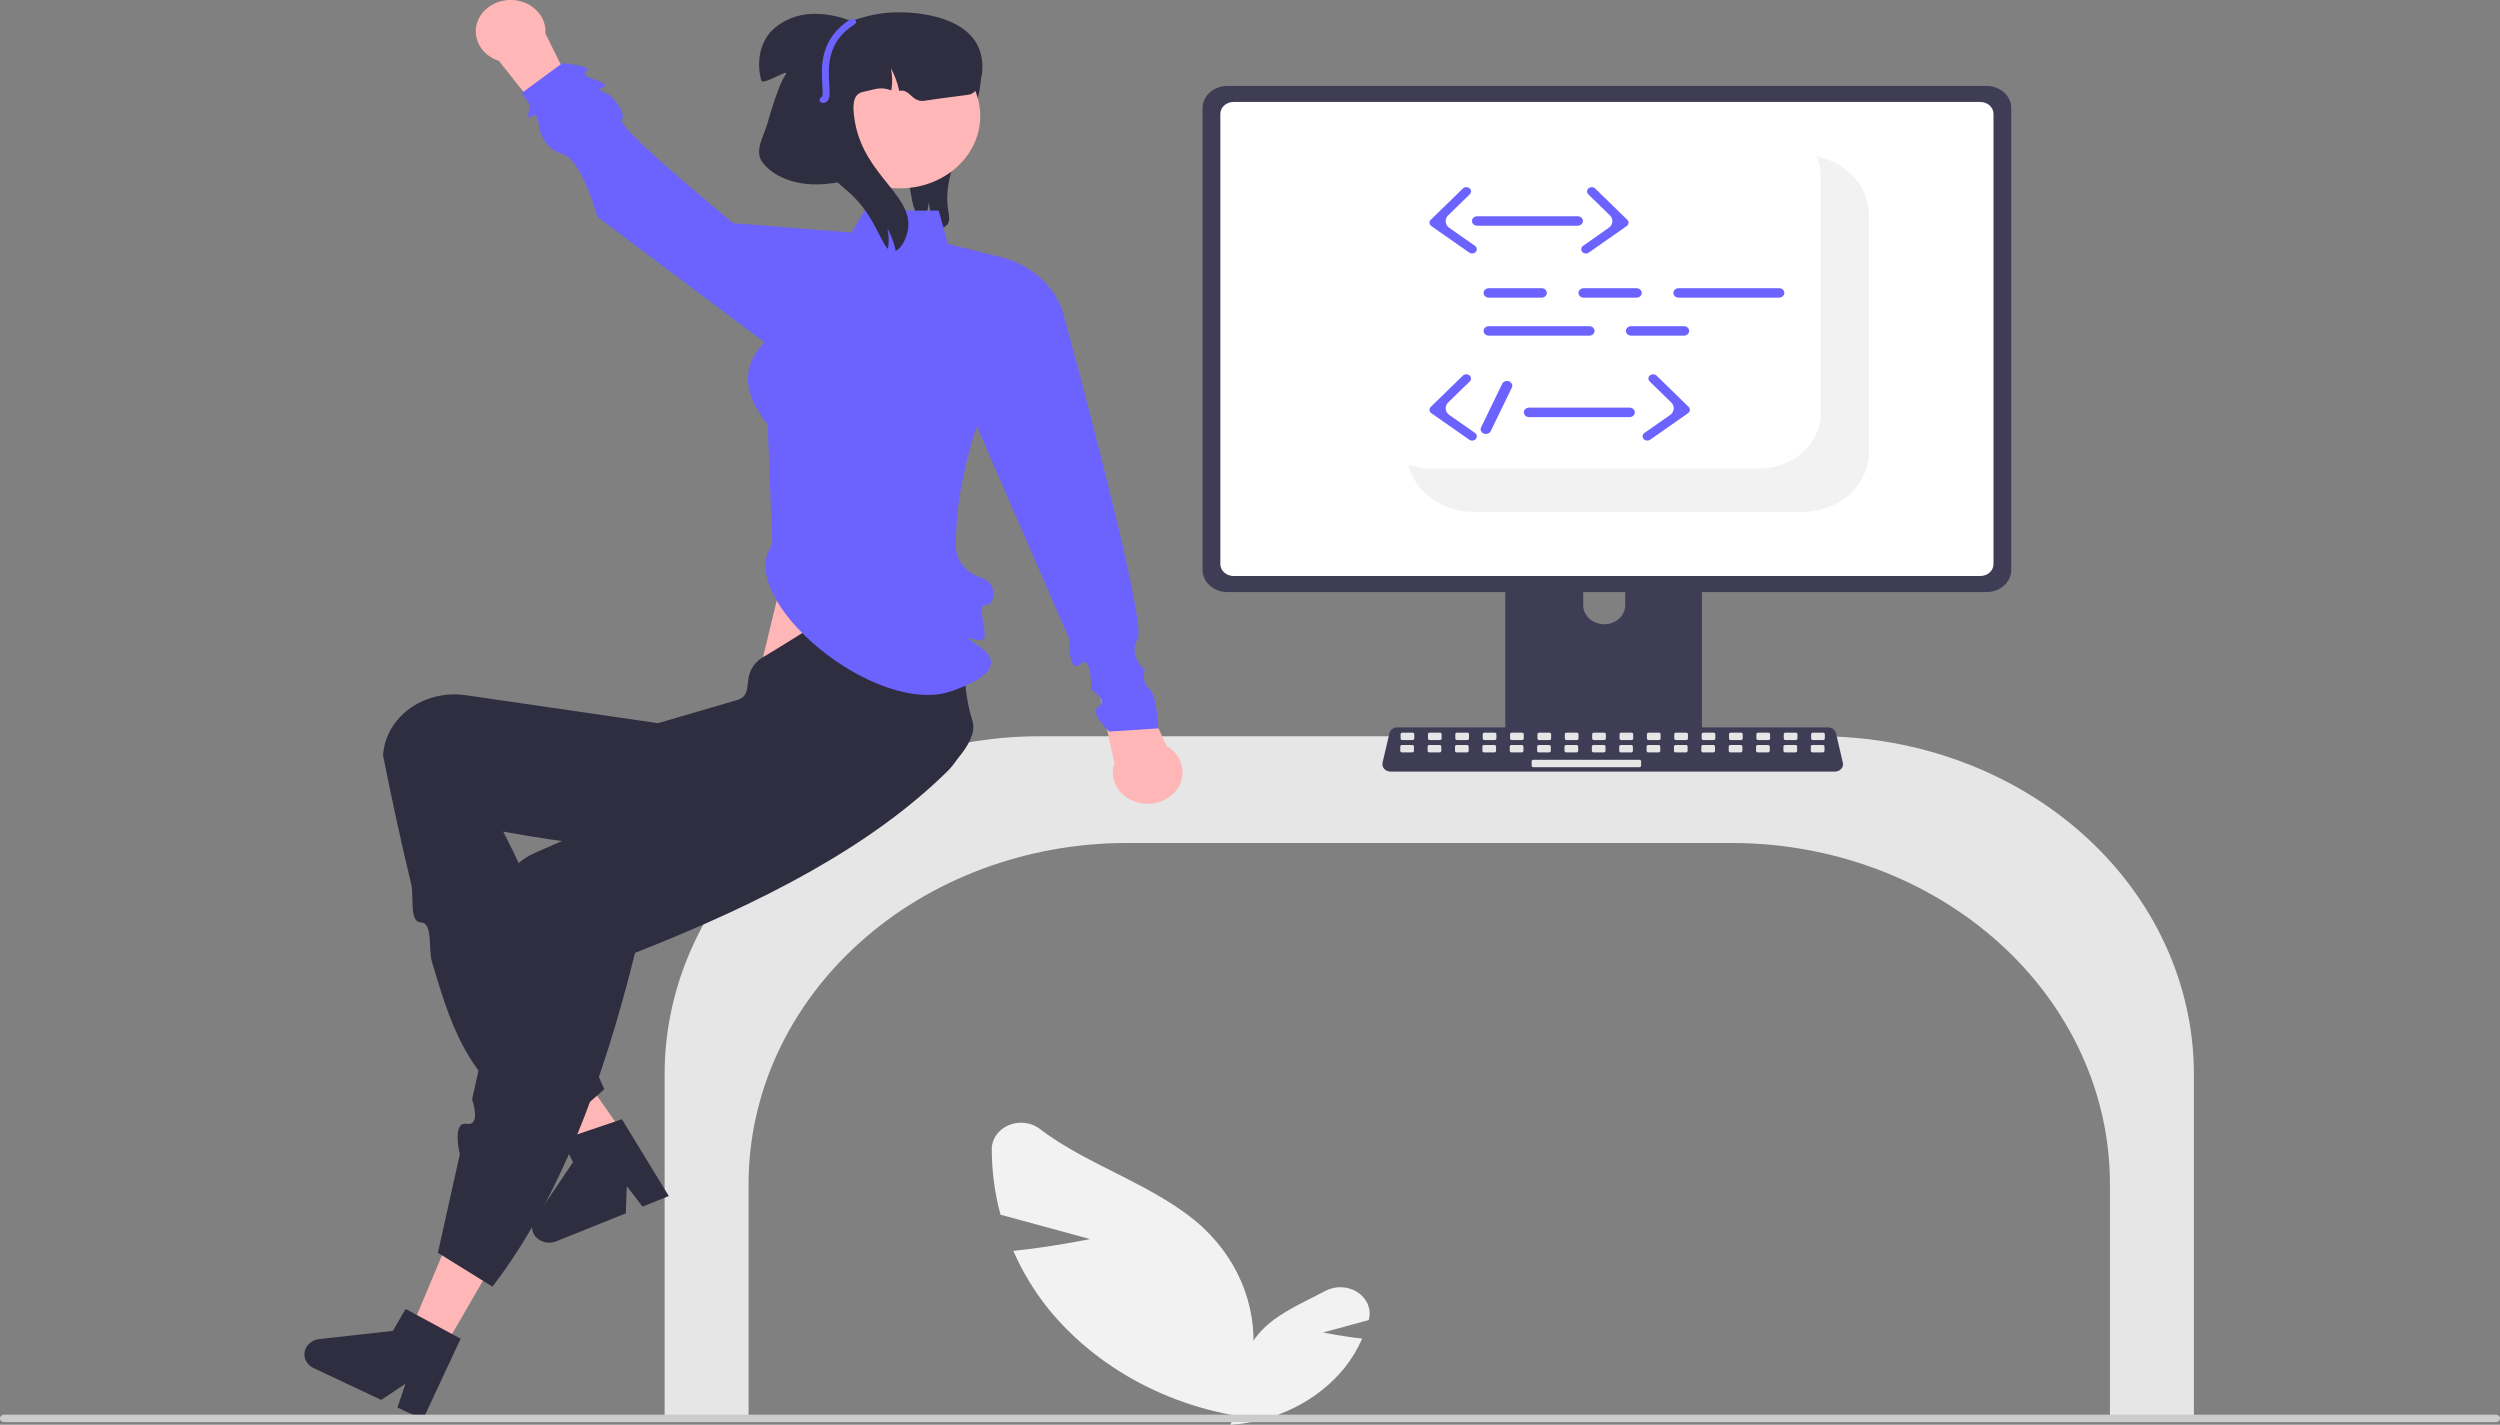 <svg width="93" height="53" viewBox="0 0 93 53" fill="none" xmlns="http://www.w3.org/2000/svg">
<rect x="0" y="0" width="93" height="53" fill="#808080" stroke="none"/>
<g clip-path="url(#clip0_2_97)">
<path d="M35.246 8.345C35.181 8.419 35.093 8.474 34.993 8.5C34.892 8.526 34.785 8.523 34.687 8.492C34.657 8.484 34.627 8.474 34.599 8.463C34.631 8.151 34.615 7.837 34.551 7.53C34.526 7.794 34.454 8.053 34.339 8.297C34.244 8.212 34.167 8.113 34.111 8.004C34.005 7.778 33.935 7.541 33.903 7.298C33.747 6.47 33.593 5.609 33.847 4.801C34.22 3.619 35.397 2.77 35.888 1.624L36.13 1.428C36.545 2.064 36.563 2.854 36.394 3.575C36.226 4.297 35.888 4.975 35.62 5.671C35.352 6.368 35.152 7.109 35.276 7.838C35.304 8.009 35.348 8.198 35.246 8.345Z" fill="#2F2E41"/>
<path d="M29.866 18.341L28.288 24.842L35.179 26.864L34.165 18.341H29.866Z" fill="#FFB6B6"/>
<path d="M78.49 52.84H81.613V39.943C81.608 36.615 80.139 33.424 77.527 31.07C74.914 28.717 71.373 27.393 67.678 27.389H38.659C34.964 27.393 31.423 28.717 28.81 31.07C26.198 33.424 24.729 36.615 24.724 39.943V52.84H27.847V44.029C27.851 40.67 29.334 37.449 31.971 35.074C34.607 32.699 38.182 31.362 41.911 31.359H64.426C68.155 31.362 71.73 32.699 74.366 35.074C77.003 37.449 78.486 40.67 78.49 44.029V52.84Z" fill="#E6E6E6"/>
<path d="M40.547 46.093L37.219 45.186C37.002 44.384 36.893 43.563 36.894 42.738C36.895 42.552 36.956 42.37 37.068 42.214C37.18 42.057 37.34 41.933 37.527 41.855C37.715 41.777 37.924 41.749 38.129 41.774C38.333 41.799 38.526 41.876 38.684 41.996C40.469 43.376 43.083 44.111 44.77 45.683C45.469 46.344 45.993 47.137 46.304 48.005C46.616 48.873 46.707 49.793 46.57 50.697L47.298 52.82C45.668 52.714 44.083 52.291 42.652 51.579C41.22 50.868 39.977 49.886 39.008 48.7C38.471 48.03 38.031 47.302 37.696 46.533C39.108 46.389 40.547 46.093 40.547 46.093Z" fill="#F2F2F2"/>
<path d="M49.22 49.569L50.917 49.106C50.919 49.098 50.922 49.09 50.924 49.082C50.971 48.895 50.956 48.7 50.881 48.52C50.806 48.34 50.675 48.185 50.502 48.072C50.33 47.959 50.125 47.894 49.913 47.885C49.7 47.876 49.489 47.923 49.306 48.02C48.535 48.433 47.68 48.788 47.066 49.36C46.709 49.697 46.442 50.102 46.283 50.544C46.124 50.987 46.078 51.456 46.148 51.917L45.776 53C46.608 52.946 47.416 52.73 48.146 52.367C48.876 52.005 49.51 51.504 50.005 50.899C50.278 50.557 50.503 50.186 50.674 49.794C49.954 49.72 49.22 49.569 49.22 49.569Z" fill="#F2F2F2"/>
<path d="M62.959 17.878H56.35C56.256 17.878 56.166 17.912 56.1 17.971C56.034 18.031 55.997 18.112 55.997 18.196V27.603H63.312V18.196C63.312 18.154 63.303 18.113 63.285 18.074C63.268 18.035 63.242 18 63.209 17.971C63.176 17.941 63.137 17.918 63.094 17.902C63.051 17.886 63.005 17.878 62.959 17.878ZM59.677 23.223C59.47 23.222 59.272 23.148 59.126 23.016C58.98 22.884 58.897 22.706 58.896 22.52V21.434C58.896 21.248 58.979 21.07 59.125 20.938C59.271 20.806 59.47 20.732 59.677 20.732C59.883 20.732 60.082 20.806 60.228 20.938C60.374 21.07 60.457 21.248 60.457 21.434V22.52C60.456 22.706 60.374 22.884 60.227 23.016C60.081 23.148 59.883 23.222 59.677 23.223Z" fill="#3F3D56"/>
<path d="M73.904 3.197H45.651C45.408 3.198 45.175 3.285 45.004 3.439C44.832 3.594 44.735 3.804 44.735 4.022V21.199C44.735 21.418 44.832 21.628 45.003 21.782C45.175 21.937 45.408 22.024 45.651 22.024H73.904C74.147 22.024 74.38 21.937 74.551 21.782C74.723 21.628 74.82 21.418 74.82 21.199V4.022C74.819 3.804 74.723 3.594 74.551 3.439C74.379 3.285 74.147 3.198 73.904 3.197Z" fill="#3F3D56"/>
<path d="M73.668 3.793H45.887C45.757 3.793 45.632 3.84 45.54 3.923C45.449 4.006 45.397 4.118 45.397 4.235V20.986C45.397 21.103 45.449 21.215 45.541 21.298C45.632 21.381 45.757 21.427 45.887 21.428H73.668C73.798 21.427 73.922 21.381 74.014 21.298C74.106 21.215 74.158 21.103 74.158 20.986V4.235C74.158 4.118 74.106 4.006 74.015 3.923C73.923 3.84 73.798 3.793 73.668 3.793Z" fill="white"/>
<path d="M55.975 27.302V28.209C55.975 28.256 55.996 28.302 56.033 28.335C56.069 28.368 56.12 28.387 56.172 28.387H63.138C63.19 28.387 63.24 28.368 63.277 28.335C63.314 28.302 63.335 28.256 63.335 28.209V27.302H55.975Z" fill="#3F3D56"/>
<path d="M68.257 28.703H51.728C51.683 28.703 51.638 28.694 51.598 28.676C51.557 28.659 51.521 28.633 51.492 28.601C51.464 28.57 51.443 28.533 51.433 28.493C51.422 28.453 51.422 28.412 51.431 28.372L51.687 27.275C51.702 27.214 51.739 27.159 51.794 27.119C51.848 27.079 51.915 27.058 51.985 27.058H68.001C68.07 27.058 68.138 27.079 68.192 27.119C68.246 27.159 68.283 27.214 68.298 27.275L68.554 28.372C68.564 28.412 68.563 28.453 68.552 28.493C68.542 28.533 68.522 28.57 68.493 28.601C68.465 28.633 68.428 28.659 68.388 28.676C68.347 28.694 68.302 28.703 68.257 28.703Z" fill="#3F3D56"/>
<path d="M52.548 27.255H52.165C52.13 27.255 52.102 27.281 52.102 27.312V27.473C52.102 27.505 52.13 27.53 52.165 27.53H52.548C52.583 27.53 52.611 27.505 52.611 27.473V27.312C52.611 27.281 52.583 27.255 52.548 27.255Z" fill="#E6E6E6"/>
<path d="M53.566 27.255H53.184C53.149 27.255 53.12 27.281 53.12 27.312V27.473C53.12 27.505 53.149 27.53 53.184 27.53H53.566C53.601 27.53 53.629 27.505 53.629 27.473V27.312C53.629 27.281 53.601 27.255 53.566 27.255Z" fill="#E6E6E6"/>
<path d="M54.584 27.255H54.202C54.167 27.255 54.138 27.281 54.138 27.312V27.473C54.138 27.505 54.167 27.53 54.202 27.53H54.584C54.619 27.53 54.647 27.505 54.647 27.473V27.312C54.647 27.281 54.619 27.255 54.584 27.255Z" fill="#E6E6E6"/>
<path d="M55.602 27.255H55.22C55.185 27.255 55.157 27.281 55.157 27.312V27.473C55.157 27.505 55.185 27.53 55.22 27.53H55.602C55.637 27.53 55.666 27.505 55.666 27.473V27.312C55.666 27.281 55.637 27.255 55.602 27.255Z" fill="#E6E6E6"/>
<path d="M56.62 27.255H56.238C56.203 27.255 56.175 27.281 56.175 27.312V27.473C56.175 27.505 56.203 27.53 56.238 27.53H56.62C56.655 27.53 56.684 27.505 56.684 27.473V27.312C56.684 27.281 56.655 27.255 56.62 27.255Z" fill="#E6E6E6"/>
<path d="M57.639 27.255H57.256C57.221 27.255 57.193 27.281 57.193 27.312V27.473C57.193 27.505 57.221 27.53 57.256 27.53H57.639C57.673 27.53 57.702 27.505 57.702 27.473V27.312C57.702 27.281 57.673 27.255 57.639 27.255Z" fill="#E6E6E6"/>
<path d="M58.657 27.255H58.274C58.239 27.255 58.211 27.281 58.211 27.312V27.473C58.211 27.505 58.239 27.53 58.274 27.53H58.657C58.692 27.53 58.72 27.505 58.72 27.473V27.312C58.72 27.281 58.692 27.255 58.657 27.255Z" fill="#E6E6E6"/>
<path d="M59.675 27.255H59.292C59.257 27.255 59.229 27.281 59.229 27.312V27.473C59.229 27.505 59.257 27.53 59.292 27.53H59.675C59.71 27.53 59.738 27.505 59.738 27.473V27.312C59.738 27.281 59.71 27.255 59.675 27.255Z" fill="#E6E6E6"/>
<path d="M60.693 27.255H60.31C60.276 27.255 60.247 27.281 60.247 27.312V27.473C60.247 27.505 60.276 27.53 60.31 27.53H60.693C60.728 27.53 60.756 27.505 60.756 27.473V27.312C60.756 27.281 60.728 27.255 60.693 27.255Z" fill="#E6E6E6"/>
<path d="M61.711 27.255H61.328C61.294 27.255 61.265 27.281 61.265 27.312V27.473C61.265 27.505 61.294 27.53 61.328 27.53H61.711C61.746 27.53 61.774 27.505 61.774 27.473V27.312C61.774 27.281 61.746 27.255 61.711 27.255Z" fill="#E6E6E6"/>
<path d="M62.729 27.255H62.347C62.312 27.255 62.283 27.281 62.283 27.312V27.473C62.283 27.505 62.312 27.53 62.347 27.53H62.729C62.764 27.53 62.792 27.505 62.792 27.473V27.312C62.792 27.281 62.764 27.255 62.729 27.255Z" fill="#E6E6E6"/>
<path d="M63.747 27.255H63.365C63.33 27.255 63.301 27.281 63.301 27.312V27.473C63.301 27.505 63.33 27.53 63.365 27.53H63.747C63.782 27.53 63.811 27.505 63.811 27.473V27.312C63.811 27.281 63.782 27.255 63.747 27.255Z" fill="#E6E6E6"/>
<path d="M64.765 27.255H64.383C64.348 27.255 64.32 27.281 64.32 27.312V27.473C64.32 27.505 64.348 27.53 64.383 27.53H64.765C64.8 27.53 64.829 27.505 64.829 27.473V27.312C64.829 27.281 64.8 27.255 64.765 27.255Z" fill="#E6E6E6"/>
<path d="M65.784 27.255H65.401C65.366 27.255 65.338 27.281 65.338 27.312V27.473C65.338 27.505 65.366 27.53 65.401 27.53H65.784C65.819 27.53 65.847 27.505 65.847 27.473V27.312C65.847 27.281 65.819 27.255 65.784 27.255Z" fill="#E6E6E6"/>
<path d="M66.802 27.255H66.419C66.384 27.255 66.356 27.281 66.356 27.312V27.473C66.356 27.505 66.384 27.53 66.419 27.53H66.802C66.837 27.53 66.865 27.505 66.865 27.473V27.312C66.865 27.281 66.837 27.255 66.802 27.255Z" fill="#E6E6E6"/>
<path d="M67.82 27.255H67.437C67.402 27.255 67.374 27.281 67.374 27.312V27.473C67.374 27.505 67.402 27.53 67.437 27.53H67.82C67.855 27.53 67.883 27.505 67.883 27.473V27.312C67.883 27.281 67.855 27.255 67.82 27.255Z" fill="#E6E6E6"/>
<path d="M52.536 27.714H52.153C52.118 27.714 52.09 27.739 52.09 27.771V27.932C52.09 27.963 52.118 27.989 52.153 27.989H52.536C52.571 27.989 52.599 27.963 52.599 27.932V27.771C52.599 27.739 52.571 27.714 52.536 27.714Z" fill="#E6E6E6"/>
<path d="M53.554 27.714H53.172C53.136 27.714 53.108 27.739 53.108 27.771V27.932C53.108 27.963 53.136 27.989 53.172 27.989H53.554C53.589 27.989 53.617 27.963 53.617 27.932V27.771C53.617 27.739 53.589 27.714 53.554 27.714Z" fill="#E6E6E6"/>
<path d="M54.572 27.714H54.19C54.155 27.714 54.126 27.739 54.126 27.771V27.932C54.126 27.963 54.155 27.989 54.19 27.989H54.572C54.607 27.989 54.635 27.963 54.635 27.932V27.771C54.635 27.739 54.607 27.714 54.572 27.714Z" fill="#E6E6E6"/>
<path d="M55.59 27.714H55.208C55.173 27.714 55.145 27.739 55.145 27.771V27.932C55.145 27.963 55.173 27.989 55.208 27.989H55.59C55.625 27.989 55.654 27.963 55.654 27.932V27.771C55.654 27.739 55.625 27.714 55.59 27.714Z" fill="#E6E6E6"/>
<path d="M56.608 27.714H56.226C56.191 27.714 56.163 27.739 56.163 27.771V27.932C56.163 27.963 56.191 27.989 56.226 27.989H56.608C56.643 27.989 56.672 27.963 56.672 27.932V27.771C56.672 27.739 56.643 27.714 56.608 27.714Z" fill="#E6E6E6"/>
<path d="M57.627 27.714H57.244C57.209 27.714 57.181 27.739 57.181 27.771V27.932C57.181 27.963 57.209 27.989 57.244 27.989H57.627C57.661 27.989 57.69 27.963 57.69 27.932V27.771C57.69 27.739 57.661 27.714 57.627 27.714Z" fill="#E6E6E6"/>
<path d="M58.645 27.714H58.262C58.227 27.714 58.199 27.739 58.199 27.771V27.932C58.199 27.963 58.227 27.989 58.262 27.989H58.645C58.68 27.989 58.708 27.963 58.708 27.932V27.771C58.708 27.739 58.68 27.714 58.645 27.714Z" fill="#E6E6E6"/>
<path d="M59.663 27.714H59.28C59.245 27.714 59.217 27.739 59.217 27.771V27.932C59.217 27.963 59.245 27.989 59.28 27.989H59.663C59.698 27.989 59.726 27.963 59.726 27.932V27.771C59.726 27.739 59.698 27.714 59.663 27.714Z" fill="#E6E6E6"/>
<path d="M60.681 27.714H60.298C60.263 27.714 60.235 27.739 60.235 27.771V27.932C60.235 27.963 60.263 27.989 60.298 27.989H60.681C60.716 27.989 60.744 27.963 60.744 27.932V27.771C60.744 27.739 60.716 27.714 60.681 27.714Z" fill="#E6E6E6"/>
<path d="M61.699 27.714H61.316C61.282 27.714 61.253 27.739 61.253 27.771V27.932C61.253 27.963 61.282 27.989 61.316 27.989H61.699C61.734 27.989 61.762 27.963 61.762 27.932V27.771C61.762 27.739 61.734 27.714 61.699 27.714Z" fill="#E6E6E6"/>
<path d="M62.717 27.714H62.335C62.3 27.714 62.271 27.739 62.271 27.771V27.932C62.271 27.963 62.3 27.989 62.335 27.989H62.717C62.752 27.989 62.78 27.963 62.78 27.932V27.771C62.78 27.739 62.752 27.714 62.717 27.714Z" fill="#E6E6E6"/>
<path d="M63.735 27.714H63.353C63.318 27.714 63.289 27.739 63.289 27.771V27.932C63.289 27.963 63.318 27.989 63.353 27.989H63.735C63.77 27.989 63.799 27.963 63.799 27.932V27.771C63.799 27.739 63.77 27.714 63.735 27.714Z" fill="#E6E6E6"/>
<path d="M64.753 27.714H64.371C64.336 27.714 64.308 27.739 64.308 27.771V27.932C64.308 27.963 64.336 27.989 64.371 27.989H64.753C64.788 27.989 64.817 27.963 64.817 27.932V27.771C64.817 27.739 64.788 27.714 64.753 27.714Z" fill="#E6E6E6"/>
<path d="M65.772 27.714H65.389C65.354 27.714 65.326 27.739 65.326 27.771V27.932C65.326 27.963 65.354 27.989 65.389 27.989H65.772C65.806 27.989 65.835 27.963 65.835 27.932V27.771C65.835 27.739 65.806 27.714 65.772 27.714Z" fill="#E6E6E6"/>
<path d="M66.79 27.714H66.407C66.372 27.714 66.344 27.739 66.344 27.771V27.932C66.344 27.963 66.372 27.989 66.407 27.989H66.79C66.825 27.989 66.853 27.963 66.853 27.932V27.771C66.853 27.739 66.825 27.714 66.79 27.714Z" fill="#E6E6E6"/>
<path d="M67.808 27.714H67.425C67.39 27.714 67.362 27.739 67.362 27.771V27.932C67.362 27.963 67.39 27.989 67.425 27.989H67.808C67.843 27.989 67.871 27.963 67.871 27.932V27.771C67.871 27.739 67.843 27.714 67.808 27.714Z" fill="#E6E6E6"/>
<path d="M60.986 28.264H57.04C57.005 28.264 56.977 28.29 56.977 28.321V28.482C56.977 28.514 57.005 28.539 57.04 28.539H60.986C61.021 28.539 61.05 28.514 61.05 28.482V28.321C61.05 28.29 61.021 28.264 60.986 28.264Z" fill="#E6E6E6"/>
<path d="M69.526 7.998V16.815C69.526 17.406 69.265 17.972 68.802 18.389C68.339 18.807 67.71 19.041 67.055 19.041H54.806C54.324 19.042 53.852 18.915 53.449 18.676C53.046 18.438 52.729 18.099 52.537 17.7C52.473 17.568 52.424 17.431 52.391 17.29C52.651 17.381 52.928 17.427 53.207 17.427H65.456C66.059 17.426 66.638 17.21 67.066 16.825C67.493 16.44 67.733 15.919 67.734 15.374V6.558C67.734 6.306 67.683 6.057 67.582 5.822C67.738 5.852 67.891 5.896 68.037 5.954C68.479 6.127 68.856 6.412 69.121 6.776C69.385 7.139 69.526 7.564 69.526 7.998Z" fill="#F2F2F2"/>
<path d="M23.831 43.077L22.616 43.755L19.037 39.791L20.829 38.791L23.831 43.077Z" fill="#FFB6B6"/>
<path d="M24.879 44.493L23.902 44.886L23.316 44.125L23.281 45.136L20.689 46.178C20.565 46.228 20.426 46.241 20.293 46.215C20.16 46.189 20.04 46.125 19.95 46.033C19.86 45.941 19.805 45.826 19.793 45.704C19.781 45.582 19.813 45.459 19.884 45.355L21.315 43.234L20.899 42.394L23.134 41.635L24.879 44.493Z" fill="#2F2E41"/>
<path d="M20.427 42.315L22.479 40.523C20.955 37.134 20.833 35.034 18.72 30.935C23.734 31.859 27.318 31.802 31.465 30.974C32.869 30.698 36.491 28.177 36.193 26.885C36.179 26.824 36.163 26.764 36.144 26.705C35.699 25.338 36.012 23.244 35.049 21.727C33.267 21.121 30.558 23.166 28.44 24.412C27.419 25.013 28.166 25.832 27.403 26.047L24.479 26.902L17.303 25.858C16.956 25.81 16.603 25.825 16.262 25.902C15.922 25.978 15.602 26.114 15.32 26.303C15.039 26.491 14.801 26.728 14.622 26.999C14.442 27.271 14.324 27.572 14.274 27.884C14.262 27.955 14.253 28.025 14.248 28.096C14.578 29.743 14.922 31.346 15.293 32.868C15.412 33.359 15.21 34.301 15.66 34.315C16.11 34.329 15.928 35.303 16.069 35.78C16.931 38.712 17.476 40.13 20.427 42.315Z" fill="#2F2E41"/>
<path d="M16.5 50.172L15.234 49.577L17.237 44.798L19.105 45.676L16.5 50.172Z" fill="#FFB6B6"/>
<path d="M16.289 46.604L18.319 47.863C20.806 44.622 22.421 40.292 23.624 35.446C28.307 33.605 32.405 31.5 35.26 28.675C35.729 28.202 35.975 27.582 35.946 26.948C35.916 26.314 35.614 25.715 35.103 25.278C35.053 25.236 35.002 25.196 34.948 25.157C33.712 24.27 30.965 24.78 29.209 24.038L26.072 27.949L26.433 28.86L25.342 29.339L24.421 29.743L23.366 30.205L19.909 31.722C19.595 31.863 19.316 32.059 19.087 32.297C18.858 32.536 18.684 32.814 18.574 33.114C18.465 33.413 18.422 33.73 18.449 34.045C18.476 34.359 18.572 34.666 18.731 34.947C18.766 35.011 18.804 35.073 18.845 35.134L17.561 40.897C17.561 40.897 17.914 41.9 17.358 41.806C16.802 41.712 17.105 42.942 17.105 42.942L16.289 46.604Z" fill="#2F2E41"/>
<path d="M15.734 52.806L14.785 52.36L15.083 51.474L14.182 52.077L11.665 50.893C11.545 50.837 11.447 50.747 11.388 50.637C11.328 50.527 11.309 50.402 11.333 50.282C11.357 50.161 11.423 50.05 11.522 49.966C11.621 49.882 11.747 49.828 11.882 49.813L14.616 49.508L15.089 48.692L17.136 49.8L15.734 52.806Z" fill="#2F2E41"/>
<path d="M43.397 27.752L41.917 24.529L40.751 25.113L41.455 28.391C41.385 28.599 41.38 28.82 41.441 29.03C41.502 29.24 41.628 29.431 41.803 29.58C41.978 29.73 42.196 29.832 42.432 29.876C42.668 29.92 42.913 29.904 43.139 29.829C43.366 29.755 43.565 29.625 43.713 29.454C43.862 29.283 43.956 29.078 43.982 28.863C44.009 28.647 43.969 28.428 43.865 28.232C43.762 28.036 43.6 27.869 43.397 27.752Z" fill="#FFB6B6"/>
<path d="M18.558 2.266L20.81 5.103L21.799 4.296L20.289 1.246C20.305 1.03 20.254 0.813 20.142 0.621C20.029 0.429 19.859 0.269 19.651 0.159C19.443 0.05 19.205 -0.006 18.964 -0.001C18.723 0.005 18.488 0.071 18.287 0.189C18.085 0.308 17.924 0.475 17.822 0.672C17.72 0.869 17.68 1.087 17.709 1.303C17.737 1.519 17.831 1.723 17.981 1.893C18.131 2.063 18.331 2.192 18.558 2.266H18.558Z" fill="#FFB6B6"/>
<path d="M28.729 20.247C27.268 22.288 32.62 26.736 35.438 25.696C35.931 25.514 37.628 24.913 36.468 24.078C35.308 23.244 36.603 24.178 36.633 23.635C36.654 23.272 36.342 22.476 36.667 22.51C36.993 22.544 37.179 21.696 36.471 21.48C36.224 21.401 36.008 21.26 35.847 21.074C35.687 20.887 35.588 20.664 35.564 20.429C35.496 18.192 36.337 15.855 36.337 15.855L39.771 23.763C39.771 23.763 39.745 25.131 40.183 24.713C40.621 24.295 40.589 25.648 40.589 25.648C40.589 25.648 41.24 26.058 40.866 26.286C40.492 26.514 41.269 27.214 41.269 27.214L43.083 27.097C43.083 27.097 43.055 25.883 42.745 25.614C42.435 25.346 42.587 24.924 42.587 24.924C42.587 24.924 41.949 24.388 42.322 23.758C42.694 23.128 39.607 11.854 39.607 11.854C39.483 11.312 39.195 10.811 38.775 10.406C38.355 10.002 37.819 9.71 37.227 9.563L35.267 9.077L34.919 7.834H32.16L31.68 8.651L27.274 8.301C27.274 8.301 22.914 4.727 23.127 4.448C23.34 4.169 22.664 3.516 22.664 3.516C22.664 3.516 22.087 3.345 22.413 3.254C22.738 3.164 22.123 2.954 22.123 2.954C22.123 2.954 21.552 2.819 21.821 2.641C22.09 2.463 20.924 2.346 20.924 2.346L19.411 3.459L19.717 3.926C19.717 3.926 19.53 4.562 19.774 4.33C20.017 4.098 20.063 4.772 20.063 4.772C20.063 4.772 20.187 5.51 20.924 5.732C21.661 5.954 22.22 8.067 22.22 8.067L28.44 12.737C27.493 13.717 27.718 14.741 28.557 15.789L28.729 20.247Z" fill="#6C63FF"/>
<path d="M33.478 7.007C35.128 7.007 36.465 5.802 36.465 4.315C36.465 2.829 35.128 1.624 33.478 1.624C31.828 1.624 30.49 2.829 30.49 4.315C30.49 5.802 31.828 7.007 33.478 7.007Z" fill="#FFB6B6"/>
<path d="M36.086 3.514C36.009 3.534 34.887 3.666 34.401 3.747C33.924 3.828 33.841 3.28 33.451 3.383C33.451 3.381 33.451 3.378 33.45 3.376C33.389 3.086 33.286 2.804 33.143 2.539C33.195 2.793 33.202 3.053 33.165 3.31C33.165 3.316 33.164 3.323 33.162 3.329C33.161 3.341 33.158 3.352 33.157 3.363C32.745 3.2 32.483 3.346 32.198 3.397C31.879 3.454 31.631 3.58 31.809 4.565C32.176 6.589 34.084 7.312 33.753 8.651C33.688 8.916 33.525 9.247 33.32 9.33C33.26 9.04 33.157 8.759 33.013 8.493C33.065 8.747 33.073 9.007 33.035 9.264C32.718 8.954 32.488 7.873 31.421 7.016C31.157 6.806 29.84 5.559 29.681 5.265C29.73 5.5 29.753 5.739 29.752 5.978C29.752 6.139 29.74 6.299 29.715 6.457C29.715 6.467 29.714 6.478 29.711 6.487C29.71 6.506 29.706 6.523 29.703 6.54C29.701 6.56 29.697 6.579 29.693 6.598C29.262 6.542 28.879 6.475 28.699 6.316C27.823 5.548 28.892 4.051 29.477 2.697C30.313 0.757 32.74 0.499 32.976 0.478C34.015 0.384 35.771 0.585 36.345 1.646C36.746 2.39 36.49 3.409 36.086 3.514Z" fill="#2F2E41"/>
<path d="M29.786 3.952L31.95 0.918C31.431 0.647 30.841 0.508 30.241 0.515C29.942 0.52 29.648 0.582 29.378 0.697C29.107 0.812 28.867 0.977 28.672 1.181C28.23 1.676 28.154 2.376 28.32 2.993C28.377 3.207 29.466 2.456 29.207 2.807C28.994 3.081 28.646 4.233 28.559 4.558C28.418 5.08 28.032 5.616 28.376 6.055C28.783 6.573 29.509 6.831 30.213 6.858C30.918 6.884 31.611 6.708 32.281 6.509L29.786 3.952Z" fill="#2F2E41"/>
<path d="M30.617 3.832C30.586 3.832 30.556 3.822 30.532 3.803C30.509 3.785 30.494 3.759 30.489 3.731C30.485 3.703 30.492 3.675 30.509 3.651C30.526 3.628 30.552 3.611 30.582 3.603C30.616 3.552 30.602 3.34 30.591 3.168C30.549 2.523 30.478 1.444 31.641 0.715C31.669 0.698 31.704 0.691 31.738 0.696C31.772 0.702 31.802 0.719 31.822 0.744C31.841 0.77 31.849 0.801 31.843 0.832C31.837 0.862 31.817 0.889 31.789 0.907C30.745 1.561 30.808 2.52 30.85 3.154C30.873 3.517 30.89 3.779 30.646 3.829C30.637 3.831 30.627 3.832 30.617 3.832Z" fill="#6C63FF"/>
<path d="M6.79596e-07 52.765C-0 52.802 0.016 52.837 0.045 52.863C0.073 52.889 0.113 52.904 0.153 52.904H92.846C92.887 52.904 92.926 52.889 92.955 52.863C92.984 52.837 93 52.802 93 52.765C93 52.728 92.984 52.693 92.955 52.667C92.926 52.641 92.887 52.626 92.846 52.626H0.154C0.134 52.626 0.114 52.63 0.095 52.636C0.077 52.643 0.06 52.653 0.045 52.666C0.031 52.679 0.02 52.694 0.012 52.711C0.004 52.728 6.39376e-05 52.746 4.63425e-06 52.764L6.79596e-07 52.765Z" fill="#CCCCCC"/>
<path d="M57.346 11.074H55.385C55.333 11.074 55.283 11.055 55.247 11.022C55.21 10.989 55.189 10.944 55.189 10.897C55.189 10.85 55.21 10.805 55.247 10.772C55.283 10.739 55.333 10.72 55.385 10.72H57.346C57.398 10.72 57.448 10.739 57.485 10.772C57.522 10.805 57.542 10.85 57.542 10.897C57.542 10.944 57.522 10.989 57.485 11.022C57.448 11.055 57.398 11.074 57.346 11.074Z" fill="#6C63FF"/>
<path d="M60.876 11.074H58.915C58.889 11.074 58.864 11.069 58.84 11.06C58.816 11.051 58.795 11.038 58.776 11.022C58.758 11.005 58.744 10.986 58.734 10.964C58.724 10.943 58.719 10.92 58.719 10.897C58.719 10.874 58.724 10.851 58.734 10.829C58.744 10.808 58.758 10.788 58.776 10.772C58.795 10.756 58.816 10.743 58.84 10.734C58.864 10.725 58.889 10.72 58.915 10.72H60.876C60.902 10.72 60.927 10.725 60.951 10.734C60.975 10.743 60.996 10.756 61.015 10.772C61.033 10.788 61.047 10.808 61.057 10.829C61.067 10.851 61.072 10.874 61.072 10.897C61.072 10.92 61.067 10.943 61.057 10.964C61.047 10.986 61.033 11.005 61.015 11.022C60.996 11.038 60.975 11.051 60.951 11.06C60.927 11.069 60.902 11.074 60.876 11.074Z" fill="#6C63FF"/>
<path d="M62.641 12.487H60.68C60.654 12.487 60.629 12.482 60.605 12.473C60.581 12.465 60.559 12.452 60.541 12.435C60.523 12.419 60.509 12.399 60.499 12.378C60.489 12.356 60.484 12.334 60.484 12.31C60.484 12.287 60.489 12.264 60.499 12.243C60.509 12.221 60.523 12.202 60.541 12.185C60.559 12.169 60.581 12.156 60.605 12.147C60.629 12.138 60.654 12.134 60.68 12.134H62.641C62.666 12.134 62.692 12.138 62.716 12.147C62.74 12.156 62.761 12.169 62.779 12.185C62.798 12.202 62.812 12.221 62.822 12.243C62.832 12.264 62.837 12.287 62.837 12.31C62.837 12.334 62.832 12.356 62.822 12.378C62.812 12.399 62.798 12.419 62.779 12.435C62.761 12.452 62.74 12.465 62.716 12.473C62.692 12.482 62.666 12.487 62.641 12.487Z" fill="#6C63FF"/>
<path d="M59.122 12.487H55.385C55.333 12.487 55.283 12.468 55.247 12.435C55.21 12.402 55.189 12.357 55.189 12.31C55.189 12.263 55.21 12.219 55.247 12.185C55.283 12.152 55.333 12.134 55.385 12.134H59.122C59.174 12.134 59.224 12.152 59.261 12.185C59.297 12.219 59.318 12.263 59.318 12.31C59.318 12.357 59.297 12.402 59.261 12.435C59.224 12.468 59.174 12.487 59.122 12.487Z" fill="#6C63FF"/>
<path d="M66.181 11.074H62.445C62.393 11.074 62.343 11.055 62.306 11.022C62.269 10.989 62.249 10.944 62.249 10.897C62.249 10.85 62.269 10.805 62.306 10.772C62.343 10.739 62.393 10.72 62.445 10.72H66.181C66.207 10.72 66.232 10.725 66.256 10.734C66.28 10.743 66.302 10.756 66.32 10.772C66.338 10.788 66.353 10.808 66.362 10.829C66.372 10.851 66.377 10.874 66.377 10.897C66.377 10.92 66.372 10.943 66.362 10.964C66.353 10.986 66.338 11.005 66.32 11.022C66.302 11.038 66.28 11.051 66.256 11.06C66.232 11.069 66.207 11.074 66.181 11.074Z" fill="#6C63FF"/>
<path d="M58.689 8.397H54.952C54.926 8.397 54.901 8.393 54.877 8.384C54.853 8.375 54.831 8.362 54.813 8.346C54.795 8.329 54.781 8.31 54.771 8.288C54.761 8.267 54.756 8.244 54.756 8.221C54.756 8.197 54.761 8.174 54.771 8.153C54.781 8.131 54.795 8.112 54.813 8.095C54.831 8.079 54.853 8.066 54.877 8.057C54.901 8.048 54.926 8.044 54.952 8.044H58.689C58.741 8.044 58.791 8.063 58.828 8.096C58.864 8.129 58.885 8.174 58.885 8.221C58.885 8.267 58.864 8.312 58.828 8.345C58.791 8.379 58.741 8.397 58.689 8.397Z" fill="#6C63FF"/>
<path d="M58.996 9.429C58.959 9.429 58.924 9.419 58.894 9.4C58.864 9.381 58.842 9.354 58.83 9.323C58.818 9.291 58.817 9.258 58.828 9.226C58.838 9.194 58.859 9.167 58.888 9.146L59.845 8.476C59.883 8.449 59.915 8.416 59.938 8.377C59.962 8.338 59.976 8.296 59.98 8.252C59.984 8.208 59.977 8.164 59.962 8.123C59.946 8.081 59.92 8.043 59.887 8.011L59.084 7.228C59.069 7.212 59.056 7.195 59.048 7.175C59.04 7.156 59.037 7.135 59.038 7.114C59.039 7.093 59.044 7.073 59.054 7.054C59.063 7.035 59.077 7.018 59.094 7.004C59.111 6.99 59.131 6.979 59.152 6.972C59.174 6.965 59.197 6.961 59.22 6.962C59.243 6.963 59.266 6.968 59.287 6.977C59.308 6.985 59.326 6.998 59.342 7.013L60.535 8.176C60.551 8.192 60.564 8.211 60.572 8.232C60.58 8.253 60.583 8.275 60.581 8.297C60.579 8.319 60.572 8.34 60.56 8.359C60.549 8.378 60.533 8.395 60.514 8.409L59.104 9.396C59.073 9.418 59.035 9.429 58.996 9.429Z" fill="#6C63FF"/>
<path d="M54.763 9.429C54.8 9.429 54.836 9.419 54.865 9.4C54.895 9.381 54.917 9.354 54.929 9.323C54.941 9.291 54.942 9.258 54.932 9.226C54.921 9.194 54.9 9.167 54.871 9.146L53.914 8.476C53.876 8.449 53.844 8.416 53.821 8.377C53.798 8.338 53.784 8.296 53.78 8.252C53.776 8.208 53.782 8.164 53.798 8.123C53.813 8.081 53.839 8.043 53.872 8.011L54.675 7.228C54.691 7.212 54.703 7.195 54.711 7.175C54.719 7.156 54.722 7.135 54.721 7.114C54.721 7.093 54.715 7.073 54.706 7.054C54.696 7.035 54.682 7.018 54.665 7.004C54.648 6.99 54.629 6.979 54.607 6.972C54.585 6.965 54.562 6.961 54.539 6.962C54.516 6.963 54.493 6.968 54.472 6.977C54.452 6.985 54.433 6.998 54.417 7.013L53.224 8.176C53.208 8.192 53.195 8.211 53.187 8.232C53.179 8.253 53.176 8.275 53.178 8.297C53.18 8.319 53.187 8.34 53.199 8.359C53.21 8.378 53.226 8.395 53.245 8.409L54.656 9.396C54.686 9.418 54.724 9.429 54.763 9.429Z" fill="#6C63FF"/>
<path d="M60.62 15.517H56.884C56.832 15.517 56.782 15.498 56.745 15.465C56.709 15.432 56.688 15.387 56.688 15.34C56.688 15.293 56.709 15.248 56.745 15.215C56.782 15.182 56.832 15.163 56.884 15.163H60.62C60.672 15.163 60.722 15.182 60.759 15.215C60.796 15.248 60.816 15.293 60.816 15.34C60.816 15.387 60.796 15.432 60.759 15.465C60.722 15.498 60.672 15.517 60.62 15.517Z" fill="#6C63FF"/>
<path d="M61.279 16.391C61.242 16.391 61.206 16.38 61.177 16.361C61.147 16.342 61.124 16.315 61.113 16.284C61.101 16.253 61.1 16.219 61.111 16.187C61.121 16.156 61.142 16.128 61.171 16.107L62.128 15.437C62.166 15.411 62.198 15.377 62.221 15.338C62.244 15.3 62.258 15.257 62.262 15.213C62.266 15.17 62.26 15.126 62.244 15.084C62.228 15.043 62.203 15.005 62.17 14.972L61.367 14.189C61.351 14.174 61.339 14.156 61.331 14.136C61.323 14.117 61.32 14.096 61.321 14.075C61.321 14.055 61.327 14.034 61.337 14.015C61.346 13.996 61.36 13.979 61.377 13.965C61.394 13.951 61.414 13.94 61.435 13.933C61.457 13.926 61.48 13.923 61.503 13.923C61.526 13.924 61.548 13.929 61.569 13.938C61.59 13.947 61.609 13.959 61.625 13.974L62.818 15.137C62.834 15.154 62.847 15.173 62.855 15.193C62.863 15.214 62.866 15.236 62.864 15.258C62.862 15.28 62.855 15.301 62.843 15.32C62.832 15.339 62.816 15.356 62.797 15.37L61.386 16.357C61.356 16.379 61.318 16.391 61.279 16.391Z" fill="#6C63FF"/>
<path d="M54.763 16.391C54.8 16.391 54.836 16.38 54.865 16.361C54.895 16.342 54.917 16.315 54.929 16.284C54.941 16.253 54.942 16.219 54.932 16.187C54.921 16.156 54.9 16.128 54.871 16.107L53.914 15.437C53.876 15.411 53.844 15.377 53.821 15.338C53.798 15.3 53.784 15.257 53.78 15.213C53.776 15.17 53.782 15.126 53.798 15.084C53.813 15.043 53.839 15.005 53.872 14.972L54.675 14.189C54.707 14.158 54.723 14.117 54.721 14.075C54.72 14.033 54.7 13.994 54.665 13.965C54.631 13.937 54.586 13.922 54.539 13.923C54.493 13.925 54.449 13.943 54.417 13.974L53.224 15.137C53.208 15.154 53.195 15.173 53.187 15.193C53.179 15.214 53.176 15.236 53.178 15.258C53.18 15.28 53.187 15.301 53.199 15.32C53.21 15.339 53.226 15.356 53.245 15.37L54.656 16.357C54.686 16.379 54.724 16.391 54.763 16.391Z" fill="#6C63FF"/>
<path d="M55.097 15.896L55.882 14.277C55.903 14.234 55.942 14.201 55.99 14.184C56.039 14.167 56.092 14.168 56.14 14.187C56.187 14.205 56.225 14.24 56.244 14.284C56.263 14.327 56.262 14.376 56.241 14.418L55.456 16.037C55.446 16.058 55.431 16.078 55.412 16.094C55.394 16.11 55.372 16.123 55.348 16.131C55.324 16.14 55.298 16.144 55.272 16.144C55.246 16.143 55.221 16.138 55.197 16.129C55.174 16.12 55.152 16.106 55.134 16.089C55.117 16.073 55.102 16.053 55.093 16.031C55.084 16.009 55.079 15.986 55.08 15.963C55.081 15.94 55.086 15.917 55.097 15.896Z" fill="#6C63FF"/>
</g>
<defs>
<clipPath id="clip0_2_97">
<rect width="93" height="53" fill="white"/>
</clipPath>
</defs>
</svg>
